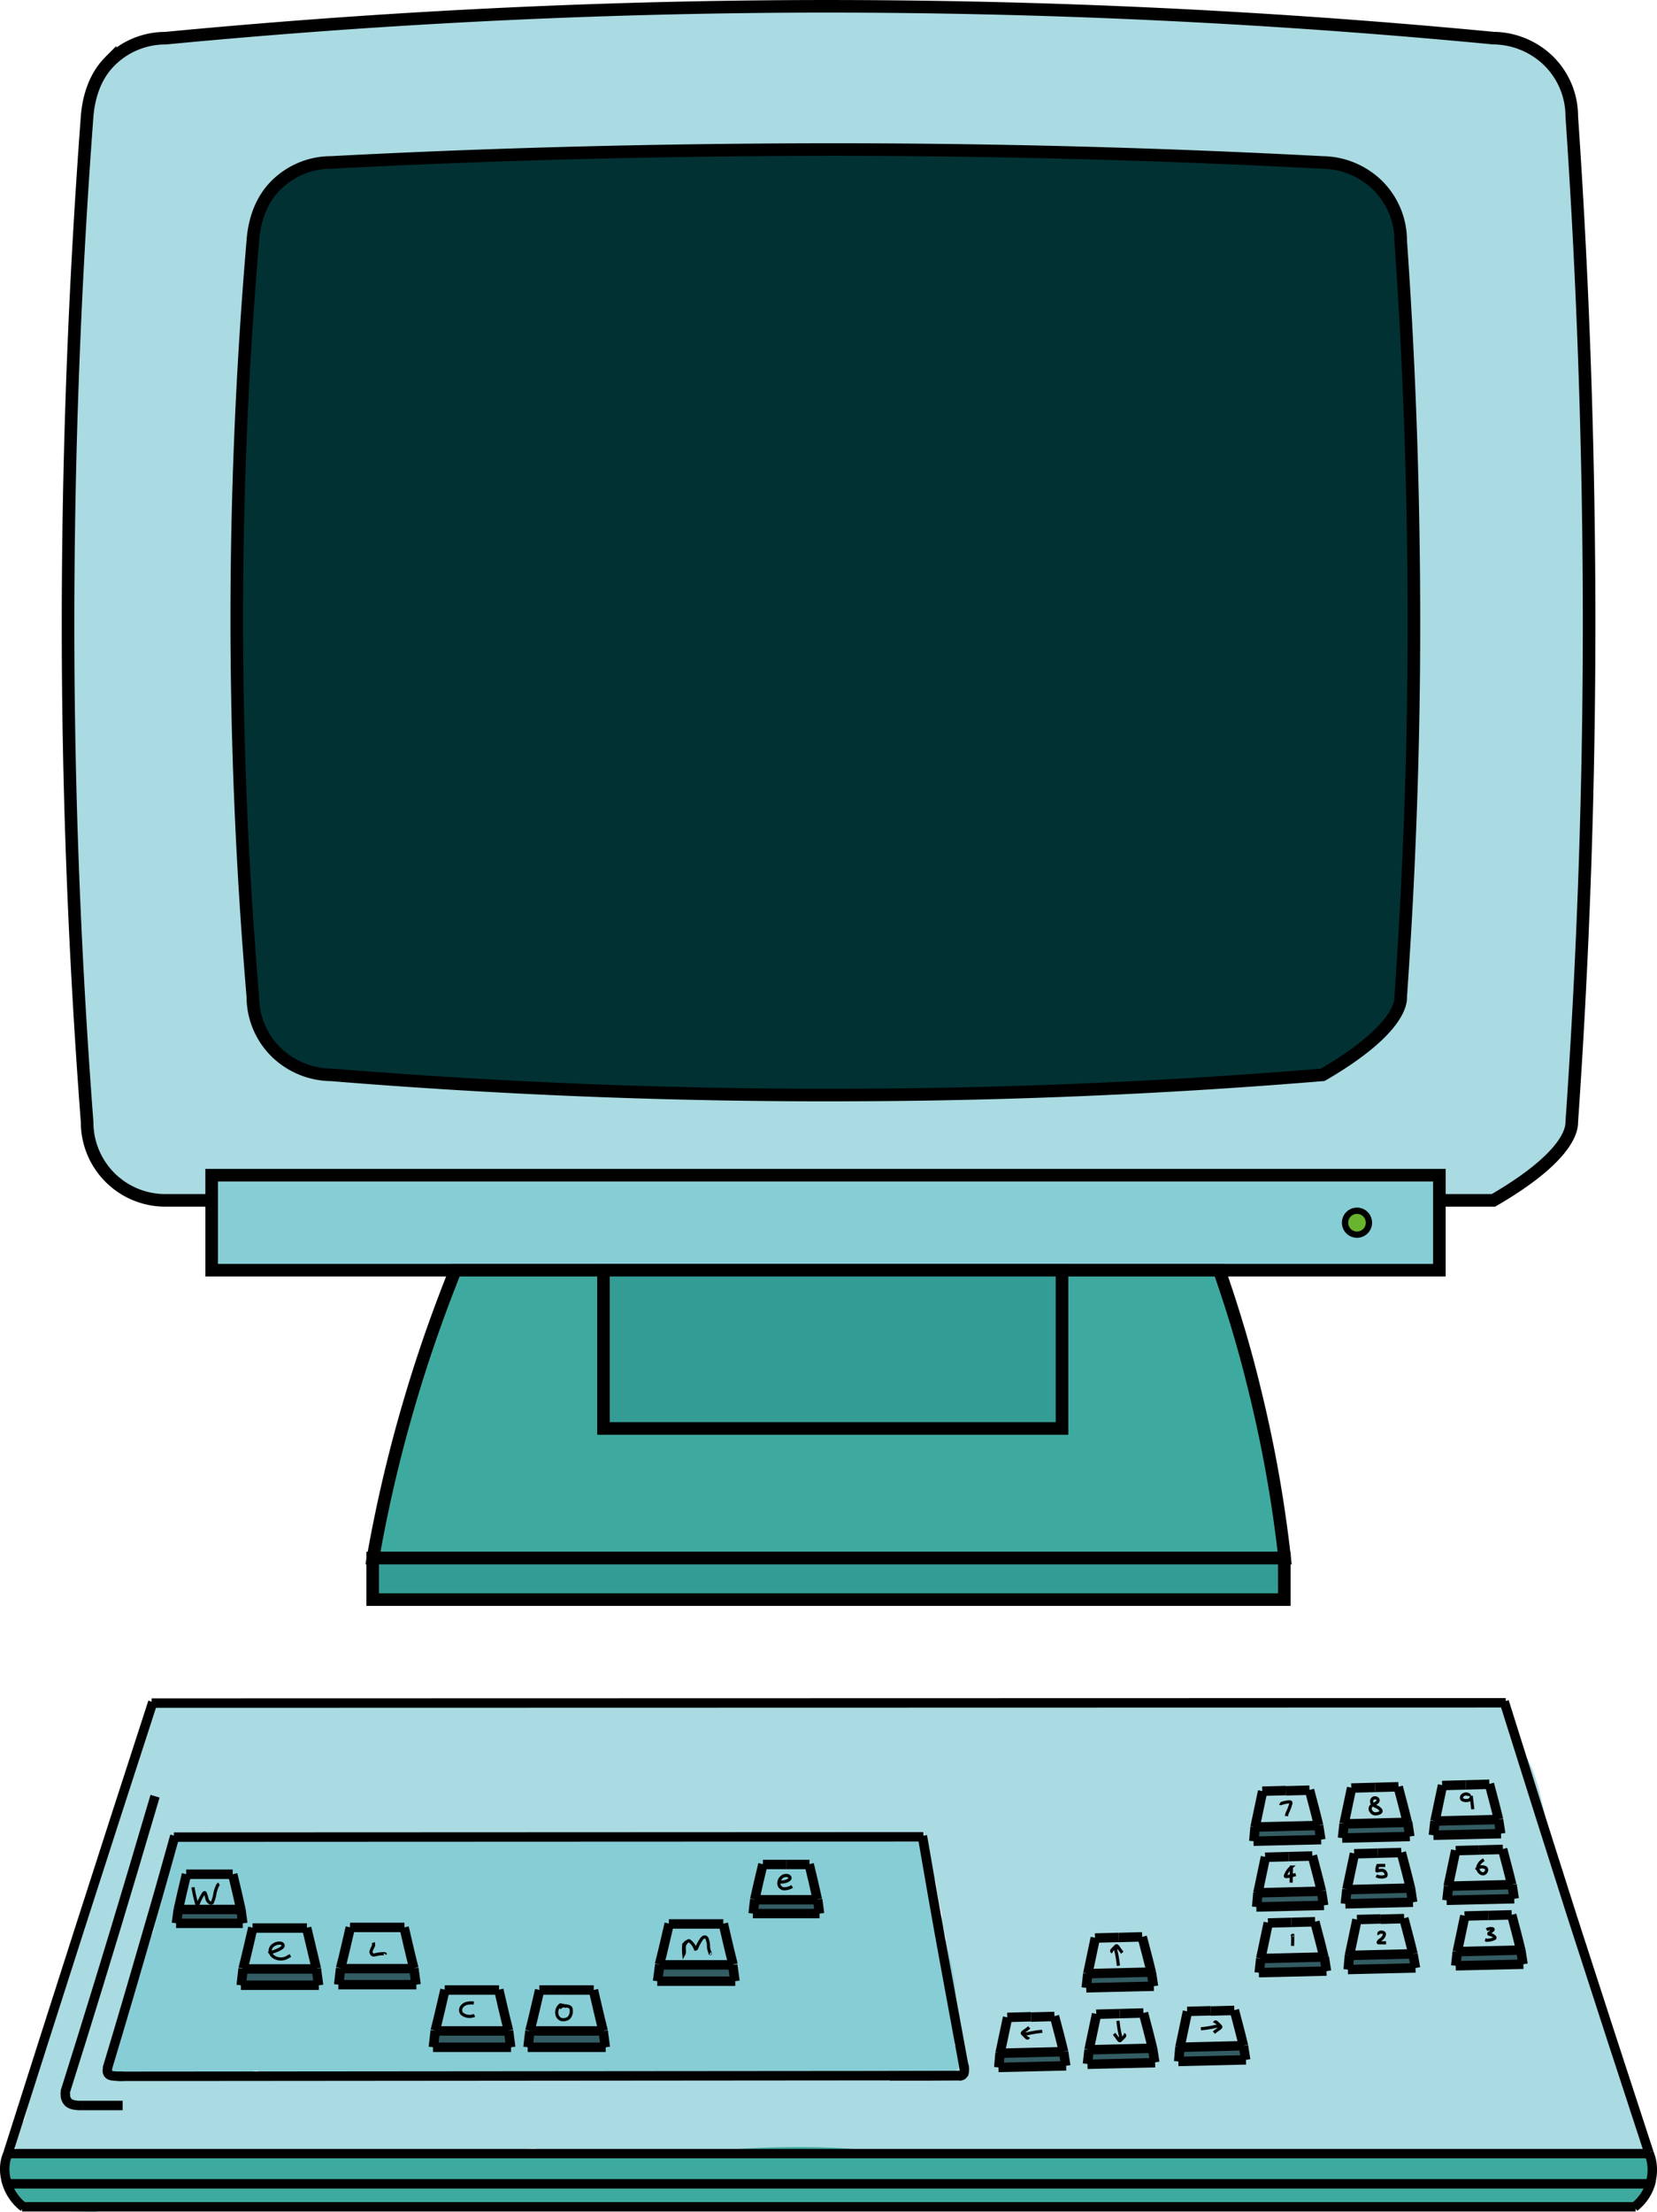 <svg id="Layer_1" data-name="Layer 1" xmlns="http://www.w3.org/2000/svg" viewBox="0 0 526.9 703.02"><defs><style>.cls-1,.cls-6{fill:#aadae2;}.cls-2,.cls-9{fill:#3eaa9f;}.cls-3,.cls-8{fill:#87cdd6;}.cls-4{fill:#335c63;}.cls-11,.cls-5{fill:none;}.cls-10,.cls-11,.cls-12,.cls-5,.cls-6,.cls-7,.cls-8,.cls-9{stroke:#000;stroke-miterlimit:10;}.cls-10,.cls-6,.cls-7,.cls-8,.cls-9{stroke-width:4px;}.cls-7{fill:#023133;}.cls-10{fill:#339c95;}.cls-11{stroke-width:3px;}.cls-12{fill:#68b42e;stroke-width:2px;}</style></defs><g id="Layer_2" data-name="Layer 2"><g id="Layer_1-2" data-name="Layer 1-2"><g id="Layer_2-2" data-name="Layer 2-2"><path class="cls-1" d="M523.13,678c-1.28-2.48-2.51-5-3.71-7.48a4.9,4.9,0,0,0-.16-2.52c-.2-.6-.39-1.2-.58-1.8a4.6,4.6,0,0,0-.49-4q-.88-1.5-1.74-3l-8.19-25.49a5,5,0,0,0-2-2.69q-1.54-5.06-3.58-9.95c-1.77-9.65-3.52-19.31-7.89-28.23-.43-2.61-.84-5.23-1.2-7.85-3.76-10.28-3.83-23.82-12.08-31.23a4.37,4.37,0,0,1-.61-6.14l.11-.12c-.4-.37-.8-.75-1.22-1.1a7.79,7.79,0,0,0-3.56-5.55,11.12,11.12,0,0,0-1.05-.62H265.26a5.05,5.05,0,0,1-1.8-.31,4.55,4.55,0,0,1-2.19.31c-10.72-.8-21.15,2.68-31.94,1.84-7.74-.6-15.48-1.2-23.23-1.55-4.2.34-8.53,0-12.68.22-7.55.45-15,.6-22.58.64s-15.34,1-23,.83-15.23-.83-22.86-.88a5,5,0,0,1-2.53-.67c-15.34,2.74-31.14.8-46.86-.56a5.41,5.41,0,0,1-2.14.67c-4,.39-8.08.32-12.14.32-3.11,0-6.87-.66-9.84.35a4.71,4.71,0,0,1-2.55.2l-.09.17c-.17.4-.32.81-.46,1.21h0l-.12.37a4.78,4.78,0,0,0-1.77,2.77c-.64,2.56-1.29,5.11-1.94,7.67a62,62,0,0,0-6.23,15.09,41.87,41.87,0,0,0-1.11,5.32,66.15,66.15,0,0,0-3.83,14.7c-.63,2.45-1.22,4.92-1.79,7.39a251.94,251.94,0,0,0-20,62.57A5.28,5.28,0,0,0,11.5,660c-.25.88-.49,1.75-.73,2.63-1.08,3.77-2.09,7.56-3.06,11.36a6.16,6.16,0,0,0-3.27,3.1,6,6,0,0,0,.66,6,1.29,1.29,0,0,1-.07.51c6.07,0,12.08-.1,17.91,1.38v-.12a5,5,0,0,0,2.73-.87q23.6.32,47.2.29c21.62,4.19,43.72,2.45,65.6.86l31.69-2.29a4,4,0,0,0,4.34,2.54c4.58-.6,9.16-1.08,13.75-1.47a4.43,4.43,0,0,0,4.22,2.22q70.16-1.27,140.34-1.56a5.33,5.33,0,0,0,3.21,0h8.6a5.18,5.18,0,0,0,7.28.83,4.66,4.66,0,0,0,.83-.83q47.26-.11,94.52.22,12.74.09,25.47.23a5.73,5.73,0,0,0,4.45,0q20.86.21,41.73.49C522.77,685.55,524.82,681.25,523.13,678ZM92.69,658.92l-46.5.79a4.76,4.76,0,0,0-4.81.08H40.6a33.31,33.31,0,0,0-4.13-1.26Q44,636.25,50.89,613.77a4.34,4.34,0,0,0-1.33-4.9q3.16-9,6.34-18c1-2.52,2.09-5.07,3.15-7.64,6.18,2.2,14.48.71,20.62.63q10.86-.15,21.73-.24c2.47.74,4.95,1.42,7.44,2a51.09,51.09,0,0,0,22.58.75c4.63-1,8.88-2.34,13.27-3.21q9.34-.12,18.69-.31c13.55.82,27.08,1.94,40.65,2.44q25.8,1,51.62.67,14.4-.15,28.78-.69l3.3-.12a6.29,6.29,0,0,0,5.71,4.13h.26c1.24,2.75,2.45,5.51,3.61,8.29.08.24.17.48.26.73q.75,5.31,2,10.52a5.44,5.44,0,0,0,0,2.66c.43,1.67.85,3.34,1.28,5a4.19,4.19,0,0,0-.57,2.57,278,278,0,0,0,5.61,36.28Z" transform="translate(0 0.02)"/><path class="cls-2" d="M511.3,702.28c3.15-.63,7.85-.41,10.5-2.44,2.09-1.59,5.59-8,3.89-10.44a4.37,4.37,0,0,1-.85-3.24h0a4.68,4.68,0,0,0-4-2.16l-213.9-.06H280.62c-19.47-2.36-39-1.62-58.54,0q-64.79,0-129.57.25-29.88.18-59.74.55c-4.41.06-15-.82-23.66.68-.07,0-.13-.11-.21-.16a8,8,0,0,0-6.38-1.09,4.26,4.26,0,0,1,.21,3.64c-2,5.82.4,11.4,4.75,14.85L30.1,703l1.27-.13c7.3-1,14.73-.64,22.09-.68,8.77,0,17.51.24,26.25.51,7.66-.22,15.33-.57,23-.76,2.57-.06,5.14-.11,7.71-.1,7.49-2.3,15.07.44,22.65.79,10,.46,20,.13,30-.17,19.46-.59,38.94-.64,58.41-.73a5.86,5.86,0,0,1,1.32-.14c1.8,0,3.6.14,5.4.29a48.56,48.56,0,0,1,12.1-.53,80.51,80.51,0,0,1,13.62.44,2.16,2.16,0,0,1,.71.08c8.12-1.15,16.22-.15,24.42,0,1.39-.08,2.79-.18,4.19-.32,9.54-.9,19.58-.49,29.16-.22,10.33.29,20.64-.29,30.93.26,9.11.49,18.22-.76,27.32-.2a4.56,4.56,0,0,1,3.3-1.18c9.94.14,19.71,2.11,29.66,2.17,1.83,0,3.66,0,5.5-.06l5.47-.2,3.42-.24c3.89-.32,7.84-1.22,11.71-.25h.17c6-.13,12-.23,18.06-.26a1.29,1.29,0,0,1-.06.47c11.36.3,22.84,2.17,34.08-.18a5.07,5.07,0,0,1,2.73.14q12.63.36,25.23,1A5.76,5.76,0,0,1,511.3,702.28Zm-410-8.11L97,694.1h4.3a.17.17,0,0,1,0,.07Z" transform="translate(0 0.02)"/><path class="cls-3" d="M303.56,650.11c.46-6.9.81-13.79-.09-20.67a46.51,46.51,0,0,0-2.24-9.81c-1.1-3-3.38-6.6-2.46-9.92a4.55,4.55,0,0,0-2-5.3,103.86,103.86,0,0,0-2.1-13.12,5.76,5.76,0,0,0-.26-3.36A6.31,6.31,0,0,0,292,584c-2.47-1.94-6.31-1.38-7.9.88l-73.41-1c-12.87-.17-25.75-.32-38.63-.37-13.48,0-27-.31-40.44,1.39a6.28,6.28,0,0,0-1.14.26q-22.32-.17-44.62-1.07-8-.33-15.94-.76c-4.08-.22-9.09-1.3-12.91.63-3.61,1.82-4.27,5.15-4.91,8.82q-1.38,7.88-2.75,15.75a5.72,5.72,0,0,0,.12,2.6,5.54,5.54,0,0,0-.23.89c-.1.61-.17,1.21-.26,1.82a92.54,92.54,0,0,0-8.62,21.75c0,.22-.07.43-.1.65-.13.4-.27.81-.38,1.21a18.53,18.53,0,0,0-.3,3.79,37.73,37.73,0,0,0-2.78,8c-.89,1.56-1.76,3.1-2.54,4.61a5.06,5.06,0,0,0,4.31,7.52c2.33.18,4.23-.43,6.45-.94s4.36.17,6.57-.49A8.54,8.54,0,0,0,54,658.87c9.26,1.11,18.43.43,27.7-.65a3,3,0,0,1,.52.15,97.69,97.69,0,0,0,31,.28q40.34.09,80.69-.12l12.63-.08,5.17.44a4.46,4.46,0,0,0,1.78-.19,4.58,4.58,0,0,0,3.6,1.39l54.06-1a4.87,4.87,0,0,0,2.78-.87h2.45c4.27.13,8.54.33,12.8.64s9,1.65,13.09.22a5.11,5.11,0,0,0,1.29-9Z" transform="translate(0 0.02)"/><path class="cls-4" d="M232.68,625.51a68.77,68.77,0,0,1-11.48-.29c-2-.27-3.89-.66-5.84-.92a16.61,16.61,0,0,0-5.87,1.14,18,18,0,0,1,.51,3.5,4.42,4.42,0,0,1-.32,1.8c7.53.52,15.06-.07,22.6-.22A5.34,5.34,0,0,0,232.68,625.51Z" transform="translate(0 0.02)"/><path class="cls-4" d="M260.92,604.78a79,79,0,0,1-14-.89,40.82,40.82,0,0,0-5.85-.32c0,1.11-.06,2.23-.08,3.38a4.67,4.67,0,0,1-.17,1.18c6.7.27,13.42-.21,20.13-.34a2,2,0,0,0,.17-.32A22,22,0,0,0,260.92,604.78Z" transform="translate(0 0.02)"/><path class="cls-4" d="M191.46,646a68.68,68.68,0,0,1-11.47-.29c-2-.27-3.89-.66-5.84-.92a16.61,16.61,0,0,0-5.87,1.14,18,18,0,0,1,.51,3.5,4.42,4.42,0,0,1-.32,1.8c7.53.52,15.06-.07,22.6-.22A5.31,5.31,0,0,0,191.46,646Z" transform="translate(0 0.02)"/><path class="cls-4" d="M161.46,646a68.68,68.68,0,0,1-11.47-.29c-2-.27-3.89-.66-5.84-.92a16.61,16.61,0,0,0-5.87,1.14,18,18,0,0,1,.51,3.5,4.42,4.42,0,0,1-.32,1.8c7.53.52,15.06-.07,22.6-.22A5.31,5.31,0,0,0,161.46,646Z" transform="translate(0 0.02)"/><path class="cls-4" d="M130.64,627.09a94.18,94.18,0,0,1-15.56-.93,47.17,47.17,0,0,0-6.51-.34c0,1.16-.06,2.34-.08,3.55a4.64,4.64,0,0,1-.19,1.23c7.46.28,14.92-.22,22.4-.36.07-.1.12-.22.19-.33A24.21,24.21,0,0,0,130.64,627.09Z" transform="translate(0 0.02)"/><path class="cls-4" d="M100,626.89A94.76,94.76,0,0,1,84.39,626a47.17,47.17,0,0,0-6.51-.34c0,1.16-.07,2.34-.08,3.55a5.09,5.09,0,0,1-.19,1.23c7.46.28,14.92-.22,22.39-.36.07-.11.13-.22.19-.33A21,21,0,0,0,100,626.89Z" transform="translate(0 0.02)"/><path class="cls-4" d="M76.53,608a81,81,0,0,1-14-.89,40.82,40.82,0,0,0-5.85-.32c0,1.11-.07,2.23-.08,3.38a4.67,4.67,0,0,1-.17,1.18c6.7.26,13.41-.22,20.13-.34l.17-.33A21.82,21.82,0,0,0,76.53,608Z" transform="translate(0 0.02)"/><path class="cls-4" d="M367.46,651.89a.21.21,0,0,0-.07-.19,60.78,60.78,0,0,1-9.63-.34c-2-.27-3.89-.66-5.85-.92a16.55,16.55,0,0,0-5.86,1.14,18,18,0,0,1,.51,3.5v.42a4.27,4.27,0,0,1,2.07,1.5c5.88.24,11.75-.09,17.63-.27a5.17,5.17,0,0,1,1.13-2.34A5.86,5.86,0,0,1,367.46,651.89Z" transform="translate(0 0.02)"/><path class="cls-4" d="M366.41,627.69c0-.07-.06-.13-.08-.19a60.61,60.61,0,0,1-9.62-.34c-2-.27-3.9-.66-5.85-.92a16.83,16.83,0,0,0-5.87,1.14,18,18,0,0,1,.51,3.5,2.94,2.94,0,0,1,0,.42,4.34,4.34,0,0,1,2.08,1.5c5.87.24,11.75-.09,17.63-.27a4.93,4.93,0,0,1,1.13-2.34A5.7,5.7,0,0,1,366.41,627.69Z" transform="translate(0 0.02)"/><path class="cls-4" d="M396,650.74c0-.07-.06-.13-.08-.19a60.61,60.61,0,0,1-9.62-.34c-2-.27-3.9-.66-5.85-.92a16.83,16.83,0,0,0-5.87,1.14,18,18,0,0,1,.51,3.5,2.94,2.94,0,0,1,0,.42,4.34,4.34,0,0,1,2.08,1.5c5.87.24,11.75-.09,17.63-.27a4.93,4.93,0,0,1,1.13-2.34A5.7,5.7,0,0,1,396,650.74Z" transform="translate(0 0.02)"/><path class="cls-4" d="M339.41,652.94a.62.62,0,0,0-.07-.19,60.78,60.78,0,0,1-9.63-.34c-2-.27-3.89-.66-5.85-.92a16.55,16.55,0,0,0-5.86,1.14,18,18,0,0,1,.51,3.5v.42a4.27,4.27,0,0,1,2.07,1.5c5.88.24,11.75-.09,17.63-.27a5.17,5.17,0,0,1,1.13-2.34A5.86,5.86,0,0,1,339.41,652.94Z" transform="translate(0 0.02)"/><path class="cls-4" d="M405.18,626.35h15.05a5,5,0,0,1,.63-1,5.71,5.71,0,0,1,.1-2.5c0-.07-.06-.13-.08-.19a60.61,60.61,0,0,1-9.62-.34c-2-.27-3.9-.66-5.85-.92a20.7,20.7,0,0,0-4,.54h0a13.79,13.79,0,0,1-.28,3.57v.12a25,25,0,0,1,3.85.66Z" transform="translate(0 0.02)"/><path class="cls-4" d="M404,605.82h15a4.29,4.29,0,0,1,.62-1,5.71,5.71,0,0,1,.1-2.5c0-.07-.05-.12-.07-.19a59.61,59.61,0,0,1-9.63-.34c-2-.26-3.89-.66-5.85-.92a20,20,0,0,0-4,.55h0a14.24,14.24,0,0,1-.29,3.57v.12a25,25,0,0,1,3.85.66Z" transform="translate(0 0.02)"/><path class="cls-4" d="M432.7,604.77h15.06a4.29,4.29,0,0,1,.62-1,5.71,5.71,0,0,1,.1-2.5c0-.07-.05-.12-.07-.19a59.61,59.61,0,0,1-9.63-.34c-2-.26-3.89-.66-5.85-.92a20,20,0,0,0-4,.55h0a14.24,14.24,0,0,1-.29,3.57v.12a25,25,0,0,1,3.85.66Z" transform="translate(0 0.02)"/><path class="cls-4" d="M403.5,584.92h15.06a4.29,4.29,0,0,1,.62-1,5.71,5.71,0,0,1,.1-2.5.22.22,0,0,0-.07-.19,59.61,59.61,0,0,1-9.63-.34c-2-.26-3.89-.66-5.85-.92a20,20,0,0,0-4,.55h0a14.24,14.24,0,0,1-.29,3.57v.12a25,25,0,0,1,3.85.66Z" transform="translate(0 0.02)"/><path class="cls-4" d="M431.7,583.87h15.06a4.29,4.29,0,0,1,.62-1,5.71,5.71,0,0,1,.1-2.5c0-.07-.05-.12-.07-.19a59.61,59.61,0,0,1-9.63-.34c-2-.26-3.89-.66-5.85-.92a20,20,0,0,0-4,.55h0a14.24,14.24,0,0,1-.29,3.57v.12a25,25,0,0,1,3.85.66Z" transform="translate(0 0.02)"/><path class="cls-4" d="M460.8,582.92h15.06a4.29,4.29,0,0,1,.62-1,5.71,5.71,0,0,1,.1-2.5c0-.07-.05-.12-.07-.19a59.61,59.61,0,0,1-9.63-.34c-2-.26-3.89-.66-5.85-.92a20,20,0,0,0-4,.55h0a14.24,14.24,0,0,1-.29,3.57v.12a25,25,0,0,1,3.85.66Z" transform="translate(0 0.02)"/><path class="cls-4" d="M464.8,603.72h15.06a4.29,4.29,0,0,1,.62-1,5.71,5.71,0,0,1,.1-2.5c0-.07-.05-.12-.07-.19a59.61,59.61,0,0,1-9.63-.34c-2-.26-3.89-.66-5.85-.92a20,20,0,0,0-4,.55h0a14.24,14.24,0,0,1-.29,3.57V603a25,25,0,0,1,3.85.66Z" transform="translate(0 0.02)"/><path class="cls-4" d="M467.6,624.07h15.06a4.29,4.29,0,0,1,.62-1,5.71,5.71,0,0,1,.1-2.5c0-.07-.05-.12-.07-.19a59.61,59.61,0,0,1-9.63-.34c-2-.26-3.89-.66-5.85-.92a20,20,0,0,0-4,.55h0a14.24,14.24,0,0,1-.29,3.57v.12a25,25,0,0,1,3.85.66Z" transform="translate(0 0.02)"/><path class="cls-4" d="M433.5,625.67h15.06a4.29,4.29,0,0,1,.62-1,5.71,5.71,0,0,1,.1-2.5.22.22,0,0,0-.07-.19,59.61,59.61,0,0,1-9.63-.34c-2-.26-3.89-.66-5.85-.92a20,20,0,0,0-4,.55h0a14.24,14.24,0,0,1-.29,3.57V625a25,25,0,0,1,3.85.66Z" transform="translate(0 0.02)"/></g><g id="Layer_3" data-name="Layer 3"><path class="cls-5" d="M61.37,599.87A40.88,40.88,0,0,0,62.52,605c0,.18.21.41.37.31a.23.23,0,0,0,.11-.16,21.38,21.38,0,0,1,1.69-3.3c.09-.15.25-.32.41-.26a.35.35,0,0,1,.17.19,9.17,9.17,0,0,1,.55,1.78A1.93,1.93,0,0,0,67,604.91a.45.45,0,0,0,.28,0,.59.59,0,0,0,.27-.29,11.42,11.42,0,0,0,.81-2.92,11.79,11.79,0,0,1,.75-2.24,1.19,1.19,0,0,1,.56-.65" transform="translate(0 0.02)"/><path class="cls-5" d="M85.7,620.34c0,.23.34.26.56.2a12.47,12.47,0,0,0,2.94-1.18c.44-.24.92-.65.81-1.14s-.78-.65-1.3-.61a3.55,3.55,0,0,0-2.06.83,2.19,2.19,0,0,0-.71,2A2.54,2.54,0,0,0,87.08,622a4.14,4.14,0,0,0,4.15.18,12.5,12.5,0,0,1,1.13-.63" transform="translate(0 0.02)"/><path class="cls-5" d="M118.7,617.46a1.63,1.63,0,0,1-.12,1.38,4.89,4.89,0,0,0-.56,1.31,1,1,0,0,0,.56,1.19,1.34,1.34,0,0,0,.63,0,11,11,0,0,1,3.12-.36c.08,0,.18.07.14.14" transform="translate(0 0.02)"/><path class="cls-5" d="M150.65,636.66a6.92,6.92,0,0,0-2.13.09,2.87,2.87,0,0,0-1.75,1.15,1.82,1.82,0,0,0,0,2,2.26,2.26,0,0,0,.59.48,3.81,3.81,0,0,0,3.52.18" transform="translate(0 0.02)"/><path class="cls-5" d="M180.13,637.8a6.47,6.47,0,0,0-1.93-.55,3,3,0,0,0-1.12,2.94,2.22,2.22,0,0,0,1.31,1.67,2.85,2.85,0,0,0,2.43-.44,3.09,3.09,0,0,0,.81-2.64,1.25,1.25,0,0,0-.13-.57,1.3,1.3,0,0,0-.78-.49,3.77,3.77,0,0,0-1.53-.17,1.69,1.69,0,0,0-1.26.8" transform="translate(0 0.02)"/><path class="cls-5" d="M217.5,618v-.07s-.06.06-.06.11a16,16,0,0,0,0,3.09c.38-.69.07-1.53.14-2.31a2.42,2.42,0,0,1,1.17-1.87.55.55,0,0,1,.35-.1.62.62,0,0,1,.25.14,5.67,5.67,0,0,1,1.8,2.52c.24,0,.37-.25.46-.47a12.39,12.39,0,0,1,1.36-2.57,2.19,2.19,0,0,1,.6-.65.86.86,0,0,1,.86-.09,1.16,1.16,0,0,1,.5.74,7.3,7.3,0,0,1,.36,1.73,4.89,4.89,0,0,0,.52,2.49c.05.08.11.19.05.25s-.13-.13-.05-.08" transform="translate(0 0.02)"/><path class="cls-5" d="M247.34,598a4.24,4.24,0,0,0,3.27-.34c.3-.17.61-.43.61-.77s-.39-.64-.75-.73a2.17,2.17,0,0,0-1.84.42,2.62,2.62,0,0,0-.94,1.66,1.75,1.75,0,0,0,2,2.09,5.48,5.48,0,0,0,2.22-.72" transform="translate(0 0.02)"/><path class="cls-5" d="M353.81,620.47c-.15-.09-.32-.21-.33-.38a.48.48,0,0,1,.18-.33c.37-.41.75-.8,1.15-1.18a.28.28,0,0,1,.47,0,3.35,3.35,0,0,1,.53.65,10.53,10.53,0,0,0,1.08,1.41" transform="translate(0 0.02)"/><path class="cls-5" d="M355,619a1.83,1.83,0,0,0-.06,1.45,35.63,35.63,0,0,1,.69,4.36" transform="translate(0 0.02)"/><path class="cls-5" d="M357.32,646.62c.16.08.33.2.33.37a.51.51,0,0,1-.17.34c-.37.4-.76.8-1.15,1.17a.5.5,0,0,1-.19.13.35.35,0,0,1-.29-.12,3.3,3.3,0,0,1-.52-.65,10.53,10.53,0,0,0-1.08-1.41" transform="translate(0 0.02)"/><path class="cls-5" d="M356.12,648.11a1.83,1.83,0,0,0,.06-1.45,33.78,33.78,0,0,1-.68-4.36" transform="translate(0 0.02)"/><path class="cls-5" d="M386.18,643c.08-.16.2-.33.37-.33a.51.51,0,0,1,.34.17c.4.37.8.76,1.18,1.15a.62.62,0,0,1,.12.19.39.39,0,0,1-.11.29,3.69,3.69,0,0,1-.66.52,10.53,10.53,0,0,0-1.41,1.08" transform="translate(0 0.02)"/><path class="cls-5" d="M387.67,644.22a1.83,1.83,0,0,0-1.45-.06,33.78,33.78,0,0,1-4.36.68" transform="translate(0 0.02)"/><path class="cls-5" d="M327.1,647.47c-.09.15-.2.32-.38.33a.54.54,0,0,1-.33-.18c-.41-.37-.8-.75-1.18-1.15a.29.29,0,0,1-.07-.4l.07-.07a2.61,2.61,0,0,1,.66-.53,10.53,10.53,0,0,0,1.41-1.08" transform="translate(0 0.02)"/><path class="cls-5" d="M325.6,646.27a1.92,1.92,0,0,0,1.45.06,35.63,35.63,0,0,1,4.36-.69" transform="translate(0 0.02)"/><path class="cls-5" d="M438.52,614.88a.43.43,0,0,1,.08-.56.93.93,0,0,1,.58-.2c.39,0,.87.07,1,.44a.88.88,0,0,1-.05.62,2.66,2.66,0,0,1-.76,1.06c-.4.34-.92.59-1.11,1.07a.17.17,0,0,0,0,.14.17.17,0,0,0,.16.06h2.33" transform="translate(0 0.02)"/><path class="cls-5" d="M411,618.49c.06-1.11.07-2.23.05-3.35a.14.14,0,0,0-.15.13h0" transform="translate(0 0.02)"/><path class="cls-5" d="M472.71,613.35a2.85,2.85,0,0,1,1.79-.33.3.3,0,0,1,.29.22c0,.12-.09.26-.21.35l-1,.8c-.09.07-.18.17-.14.28a.23.23,0,0,0,.16.11c.32.13.66.22,1,.36a1.6,1.6,0,0,1,.77.66.2.2,0,0,1,0,.15.31.31,0,0,1-.13.17,4.73,4.73,0,0,1-3,.5" transform="translate(0 0.02)"/><path class="cls-5" d="M410.56,598.39l.08-4.95a6.14,6.14,0,0,0-1.89,2.73c0,.07-.06.16,0,.22a.2.2,0,0,0,.14.06,4.14,4.14,0,0,0,1.44-.19l1.7-.44" transform="translate(0 0.02)"/><path class="cls-5" d="M440.48,592.94a22.83,22.83,0,0,0-2.34,0,4.1,4.1,0,0,0-.29,1.51.31.31,0,0,0,0,.19.31.31,0,0,0,.23,0,4.38,4.38,0,0,1,1.57-.16,1.43,1.43,0,0,1,1.1,1.49.48.48,0,0,1-.11.3.5.5,0,0,1-.27.16,3.51,3.51,0,0,1-2.73-.23" transform="translate(0 0.02)"/><path class="cls-5" d="M471.85,591.13a3.69,3.69,0,0,0-2,2.56,1.83,1.83,0,0,0,.43,1.09,1.62,1.62,0,0,0,1.4.81,1.3,1.3,0,0,0,.85-.63,1,1,0,0,0,.07-1.1,1.07,1.07,0,0,0-.53-.36,2.34,2.34,0,0,0-1.95.17,2.52,2.52,0,0,0-.72.66" transform="translate(0 0.02)"/><path class="cls-5" d="M407,573.17a.56.56,0,0,0,.61,0,10.48,10.48,0,0,1,2.28-.46.63.63,0,0,1,.53.13.62.62,0,0,1,0,.59,20.42,20.42,0,0,1-.78,2.15,5.77,5.77,0,0,0-.59,1.66" transform="translate(0 0.02)"/><path class="cls-5" d="M436.71,571.54a1.13,1.13,0,0,1,1.23.14.71.71,0,0,1,.28.5.91.91,0,0,1-.38.71c-.41.34-.92.53-1.36.83a1.27,1.27,0,0,0-.71,1.65,1.13,1.13,0,0,0,.21.35,1.92,1.92,0,0,0,.54.56,1.76,1.76,0,0,0,1.21.22c.6-.09,1.71-.39,1.35-1.14a3,3,0,0,0-1.35-1.09,3.08,3.08,0,0,1-1.36-1,1.21,1.21,0,0,1,.26-1.68Z" transform="translate(0 0.02)"/><path class="cls-5" d="M467.26,570.86c0-.4-.52-.61-.92-.63a1.84,1.84,0,0,0-1.12.28,1.1,1.1,0,0,0-.49,1,.75.75,0,0,0,.2.42,1.18,1.18,0,0,0,.62.28,2.51,2.51,0,0,0,1.58-.08,1.17,1.17,0,0,0,.69-1.31l.51,4.24" transform="translate(0 0.02)"/></g><g id="Final_layout" data-name="Final layout"><path class="cls-6" d="M474.9,381.52H52.6a24.84,24.84,0,0,1-24.9-24.78v-.12c-4.1-54-6.5-112.3-6-174.5.4-51.1,2.6-99.6,6-145.1.4-5,1.9-12.2,7.3-17.6a24.78,24.78,0,0,1,17.6-7.3C114.4,6.22,181.9,2.32,254.4,2c79.7-.3,153.5,3.7,220.5,10.1a25.49,25.49,0,0,1,17.6,7.3A24.78,24.78,0,0,1,499.8,37c3.3,48.1,5.3,99.3,5.5,153.2.2,58.8-1.9,114.4-5.5,166.4C499.8,358.32,499.7,367.12,474.9,381.52Z" transform="translate(0 0.02)"/><path class="cls-7" d="M420.6,341.62c-46,3.8-95.5,6.2-148,6.4-59.8.3-115.7-2.2-167.3-6.4a25.49,25.49,0,0,1-17.6-7.3,24.78,24.78,0,0,1-7.3-17.6c-3.3-38.8-5.3-81.1-5.1-126.5.2-40.5,2.1-78.5,5.1-113.7.3-4.3,1.6-11.9,7.3-17.6a24.78,24.78,0,0,1,17.6-7.3q73.65-3.9,154.1-4.1c56.2-.1,109.9,1.4,161.1,4.1a25.49,25.49,0,0,1,17.6,7.3,24.78,24.78,0,0,1,7.3,17.6c2.6,36.9,4.1,76.2,4.2,117.7.1,43.3-1.5,84.2-4.2,122.5C445.5,318.42,445.3,327.22,420.6,341.62Z" transform="translate(0 0.02)"/><rect class="cls-8" x="67.3" y="373.54" width="390.4" height="30.2"/><path class="cls-9" d="M144.8,403.72c-4.8,12-9.6,25.3-13.9,39.7a453.34,453.34,0,0,0-12.3,51.8H408.5a414.27,414.27,0,0,0-9.6-53.7c-3.3-13.7-7.2-26.3-11.2-37.8Z" transform="translate(0 0.02)"/><rect class="cls-10" x="191.9" y="403.74" width="145.8" height="50.3"/><rect class="cls-10" x="118.5" y="495.24" width="289.9" height="13.2"/><line class="cls-11" x1="478.8" y1="541.24" x2="48.2" y2="541.34"/><path class="cls-11" d="M48.6,541c-7.7,23.7-15.4,47.5-23,71.2q-11.55,36-23,72" transform="translate(0 0.02)"/><path class="cls-11" d="M478.3,540.82q10.65,34,21.7,68.6,12.15,37.65,24.3,74.7" transform="translate(0 0.02)"/><line class="cls-11" x1="524.8" y1="684.54" x2="2.2" y2="684.54"/><path class="cls-11" d="M524.3,684.22a13.47,13.47,0,0,1,1.1,5.2,13.94,13.94,0,0,1-.8,5" transform="translate(0 0.02)"/><line class="cls-11" x1="525.2" y1="694.14" x2="2.3" y2="694.14"/><path class="cls-11" d="M2.7,684.12a11.73,11.73,0,0,0-1.2,5.2,13.57,13.57,0,0,0,.9,5" transform="translate(0 0.02)"/><line class="cls-11" x1="520.1" y1="701.44" x2="7" y2="701.44"/><path class="cls-11" d="M525.1,692.92a14.57,14.57,0,0,1-2,4.9,15.55,15.55,0,0,1-3.4,3.7" transform="translate(0 0.02)"/><path class="cls-11" d="M1.9,692.62a13.76,13.76,0,0,0,2.1,5.1,14.73,14.73,0,0,0,3.5,3.8" transform="translate(0 0.02)"/><line class="cls-11" x1="293.6" y1="583.84" x2="55.3" y2="583.94"/><line class="cls-11" x1="305.4" y1="659.74" x2="37.6" y2="659.97"/><path class="cls-11" d="M34.3,657.22c-.4,1.2,0,1.8.1,1.9.5.7,1.4.7,3,.8h1.8" transform="translate(0 0.02)"/><path class="cls-11" d="M37.6,659.92Z" transform="translate(0 0.02)"/><path class="cls-11" d="M55.6,583.52c-2.3,8.2-4.6,16.5-7,24.7-4.8,16.6-9.6,33.1-14.5,49.3" transform="translate(0 0.02)"/><path class="cls-11" d="M306.4,656.22a4.94,4.94,0,0,1,.1,2.8c-.1.1-.2.3-.4.5a1.56,1.56,0,0,1-1,.3" transform="translate(0 0.02)"/><path class="cls-11" d="M305.2,659.72c-3.4,0-6.7,0-10.1.1H282.9C290.3,659.82,297.7,659.82,305.2,659.72Z" transform="translate(0 0.02)"/><path class="cls-11" d="M293.3,583.52c2.3,13.3,4.6,26.7,7.1,40.2q3.15,17.25,6.3,34.2" transform="translate(0 0.02)"/><path class="cls-11" d="M20.9,664.72a1.88,1.88,0,0,0-.1,1.1v.5a3.57,3.57,0,0,0,.6,1.5c.8,1.2,2.5,1.3,3.6,1.4h1.3" transform="translate(0 0.02)"/><path class="cls-11" d="M49.3,570.92l-7.2,24.3Q31.6,630.47,20.7,665" transform="translate(0 0.02)"/><line class="cls-11" x1="26.2" y1="669.24" x2="39" y2="669.24"/><circle class="cls-12" cx="431.5" cy="388.64" r="3.8"/><path class="cls-11" d="M59.2,595.72h7.4" transform="translate(0 0.02)"/><path class="cls-11" d="M59.3,595.72c-.9,3.7-1.8,7.5-2.6,11.2" transform="translate(0 0.02)"/><path class="cls-11" d="M74,595.72H66.6" transform="translate(0 0.02)"/><path class="cls-11" d="M74,595.72c.9,3.7,1.8,7.5,2.6,11.2" transform="translate(0 0.02)"/><path class="cls-11" d="M56.6,606.92H76.7" transform="translate(0 0.02)"/><line class="cls-11" x1="76.6" y1="606.84" x2="77.2" y2="611.34"/><line class="cls-11" x1="56.7" y1="606.84" x2="56.1" y2="611.34"/><path class="cls-11" d="M56,611.32H77.2" transform="translate(0 0.02)"/><path class="cls-11" d="M141.4,632.52h8.7" transform="translate(0 0.02)"/><path class="cls-11" d="M141.5,632.42c-1,4.3-2,8.7-3.1,13" transform="translate(0 0.02)"/><path class="cls-11" d="M158.7,632.52H150" transform="translate(0 0.02)"/><path class="cls-11" d="M158.6,632.42c1,4.3,2,8.7,3.1,13" transform="translate(0 0.02)"/><path class="cls-11" d="M138.3,645.52h23.5" transform="translate(0 0.02)"/><line class="cls-11" x1="161.7" y1="645.44" x2="162.4" y2="650.74"/><line class="cls-11" x1="138.4" y1="645.44" x2="137.8" y2="650.74"/><path class="cls-11" d="M137.7,650.72h24.8" transform="translate(0 0.02)"/><path class="cls-11" d="M80.3,612.82H89" transform="translate(0 0.02)"/><path class="cls-11" d="M80.4,612.72c-1,4.3-2,8.7-3.1,13" transform="translate(0 0.02)"/><path class="cls-11" d="M97.6,612.82H88.9" transform="translate(0 0.02)"/><path class="cls-11" d="M97.5,612.72c1,4.3,2.1,8.7,3.1,13" transform="translate(0 0.02)"/><path class="cls-11" d="M77.3,625.82h23.5" transform="translate(0 0.02)"/><line class="cls-11" x1="100.6" y1="625.74" x2="101.3" y2="631.04"/><line class="cls-11" x1="77.3" y1="625.74" x2="76.7" y2="631.04"/><path class="cls-11" d="M76.6,631h24.8" transform="translate(0 0.02)"/><path class="cls-11" d="M111.3,612.62H120" transform="translate(0 0.02)"/><path class="cls-11" d="M111.4,612.62c-1,4.3-2,8.7-3.1,13" transform="translate(0 0.02)"/><path class="cls-11" d="M128.6,612.62h-8.7" transform="translate(0 0.02)"/><path class="cls-11" d="M128.5,612.62c1,4.3,2,8.7,3.1,13" transform="translate(0 0.02)"/><path class="cls-11" d="M108.3,625.72h23.5" transform="translate(0 0.02)"/><line class="cls-11" x1="131.6" y1="625.64" x2="132.3" y2="630.84"/><line class="cls-11" x1="108.3" y1="625.64" x2="107.7" y2="630.84"/><path class="cls-11" d="M107.6,630.82h24.8" transform="translate(0 0.02)"/><path class="cls-11" d="M212.7,611.52h8.7" transform="translate(0 0.02)"/><path class="cls-11" d="M212.8,611.42c-1,4.3-2,8.7-3.1,13" transform="translate(0 0.02)"/><path class="cls-11" d="M230,611.52h-8.7" transform="translate(0 0.02)"/><path class="cls-11" d="M230,611.42c1,4.3,2,8.7,3.1,13" transform="translate(0 0.02)"/><path class="cls-11" d="M209.7,624.52h23.5" transform="translate(0 0.02)"/><line class="cls-11" x1="233" y1="624.54" x2="233.7" y2="629.74"/><line class="cls-11" x1="209.8" y1="624.44" x2="209.1" y2="629.74"/><path class="cls-11" d="M209,629.72h24.8" transform="translate(0 0.02)"/><path class="cls-11" d="M242.6,592.62H250" transform="translate(0 0.02)"/><path class="cls-11" d="M242.6,592.52c-.9,3.7-1.8,7.5-2.6,11.2" transform="translate(0 0.02)"/><path class="cls-11" d="M257.4,592.62H250" transform="translate(0 0.02)"/><path class="cls-11" d="M257.3,592.52c.9,3.7,1.8,7.5,2.6,11.2" transform="translate(0 0.02)"/><path class="cls-11" d="M239.9,603.82H260" transform="translate(0 0.02)"/><line class="cls-11" x1="260" y1="603.74" x2="260.6" y2="608.24"/><line class="cls-11" x1="240" y1="603.74" x2="239.5" y2="608.24"/><path class="cls-11" d="M239.4,608.22h21.2" transform="translate(0 0.02)"/><path class="cls-11" d="M171.5,632.52h8.7" transform="translate(0 0.02)"/><path class="cls-11" d="M171.6,632.52c-1,4.3-2,8.7-3.1,13" transform="translate(0 0.02)"/><path class="cls-11" d="M188.8,632.52h-8.7" transform="translate(0 0.02)"/><path class="cls-11" d="M188.7,632.52c1,4.3,2,8.7,3.1,13" transform="translate(0 0.02)"/><path class="cls-11" d="M168.4,645.52h23.5" transform="translate(0 0.02)"/><line class="cls-11" x1="191.8" y1="645.54" x2="192.5" y2="650.74"/><line class="cls-11" x1="168.5" y1="645.54" x2="167.9" y2="650.74"/><path class="cls-11" d="M167.8,650.72h24.8" transform="translate(0 0.02)"/><path class="cls-11" d="M403.2,611.22c2.5-.1,5-.1,7.5-.2" transform="translate(0 0.02)"/><path class="cls-11" d="M403.3,611.12l-2.4,11.4" transform="translate(0 0.02)"/><path class="cls-11" d="M418.2,610.82c-2.5.1-5,.1-7.5.2" transform="translate(0 0.02)"/><path class="cls-11" d="M418.1,610.82c1,3.8,2,7.5,2.9,11.3" transform="translate(0 0.02)"/><path class="cls-11" d="M400.8,622.52c6.8-.2,13.6-.3,20.3-.5" transform="translate(0 0.02)"/><line class="cls-11" x1="421.1" y1="622.04" x2="421.8" y2="626.54"/><line class="cls-11" x1="400.9" y1="622.54" x2="400.4" y2="627.04"/><path class="cls-11" d="M400.3,627c7.2-.2,14.3-.3,21.5-.5" transform="translate(0 0.02)"/><path class="cls-11" d="M431.5,610.12c2.5-.1,5-.1,7.5-.2" transform="translate(0 0.02)"/><path class="cls-11" d="M431.5,610.12l-2.4,11.4" transform="translate(0 0.02)"/><path class="cls-11" d="M446.5,609.82c-2.5.1-5,.1-7.5.2" transform="translate(0 0.02)"/><path class="cls-11" d="M446.4,609.72c1,3.8,2,7.5,2.9,11.3" transform="translate(0 0.02)"/><path class="cls-11" d="M429.1,621.52c6.8-.2,13.6-.3,20.3-.5" transform="translate(0 0.02)"/><line class="cls-11" x1="449.3" y1="621.04" x2="450.1" y2="625.54"/><line class="cls-11" x1="429.1" y1="621.44" x2="428.7" y2="626.04"/><path class="cls-11" d="M428.6,626c7.2-.2,14.3-.3,21.5-.5" transform="translate(0 0.02)"/><path class="cls-11" d="M465.7,609c2.5-.1,5-.1,7.5-.2" transform="translate(0 0.02)"/><path class="cls-11" d="M465.8,608.92l-2.4,11.4" transform="translate(0 0.02)"/><path class="cls-11" d="M480.7,608.62c-2.5.1-5,.1-7.5.2" transform="translate(0 0.02)"/><path class="cls-11" d="M480.7,608.62c1,3.8,2,7.5,2.9,11.3" transform="translate(0 0.02)"/><path class="cls-11" d="M463.3,620.32c6.8-.2,13.6-.3,20.3-.5" transform="translate(0 0.02)"/><line class="cls-11" x1="483.6" y1="619.84" x2="484.3" y2="624.34"/><line class="cls-11" x1="463.4" y1="620.34" x2="462.9" y2="624.84"/><path class="cls-11" d="M462.9,624.82c7.2-.2,14.3-.3,21.5-.5" transform="translate(0 0.02)"/><path class="cls-11" d="M402.3,590.32c2.5-.1,5-.1,7.5-.2" transform="translate(0 0.02)"/><path class="cls-11" d="M402.4,590.22l-2.4,11.4" transform="translate(0 0.02)"/><path class="cls-11" d="M417.3,589.92c-2.5.1-5,.1-7.5.2" transform="translate(0 0.02)"/><path class="cls-11" d="M417.3,589.82c1,3.8,2,7.5,2.9,11.3" transform="translate(0 0.02)"/><path class="cls-11" d="M399.9,601.62c6.8-.2,13.6-.3,20.3-.5" transform="translate(0 0.02)"/><line class="cls-11" x1="420.2" y1="601.14" x2="420.9" y2="605.64"/><line class="cls-11" x1="400" y1="601.54" x2="399.6" y2="606.14"/><path class="cls-11" d="M399.5,606.12c7.2-.2,14.3-.3,21.5-.5" transform="translate(0 0.02)"/><path class="cls-11" d="M430.6,589.22c2.5-.1,5-.1,7.5-.2" transform="translate(0 0.02)"/><path class="cls-11" d="M430.7,589.12l-2.4,11.4" transform="translate(0 0.02)"/><path class="cls-11" d="M445.6,588.82c-2.5.1-5,.1-7.5.2" transform="translate(0 0.02)"/><path class="cls-11" d="M445.6,588.82c1,3.8,2,7.5,2.9,11.3" transform="translate(0 0.02)"/><path class="cls-11" d="M428.2,600.62c6.8-.2,13.6-.3,20.3-.5" transform="translate(0 0.02)"/><line class="cls-11" x1="448.5" y1="600.04" x2="449.2" y2="604.64"/><line class="cls-11" x1="428.3" y1="600.54" x2="427.8" y2="605.14"/><path class="cls-11" d="M427.8,605.12c7.2-.2,14.3-.3,21.5-.5" transform="translate(0 0.02)"/><path class="cls-11" d="M462.9,588.22c2.5-.1,5-.1,7.5-.2" transform="translate(0 0.02)"/><path class="cls-11" d="M462.9,588.12l-2.4,11.4" transform="translate(0 0.02)"/><path class="cls-11" d="M477.9,587.82c-2.5.1-5,.1-7.5.2" transform="translate(0 0.02)"/><path class="cls-11" d="M477.8,587.72c1,3.8,2,7.5,2.9,11.3" transform="translate(0 0.02)"/><path class="cls-11" d="M460.5,599.52c6.8-.2,13.6-.3,20.3-.5" transform="translate(0 0.02)"/><line class="cls-11" x1="480.8" y1="599.04" x2="481.5" y2="603.54"/><line class="cls-11" x1="460.6" y1="599.54" x2="460.1" y2="604.04"/><path class="cls-11" d="M460,604c7.2-.2,14.3-.3,21.5-.5" transform="translate(0 0.02)"/><path class="cls-11" d="M401.4,569.32c2.5-.1,5-.1,7.5-.2" transform="translate(0 0.02)"/><path class="cls-11" d="M401.5,569.32l-2.4,11.4" transform="translate(0 0.02)"/><path class="cls-11" d="M416.4,569c-2.5.1-5,.1-7.5.2" transform="translate(0 0.02)"/><path class="cls-11" d="M416.4,568.92c1,3.8,2,7.5,2.9,11.3" transform="translate(0 0.02)"/><path class="cls-11" d="M399,580.72c6.8-.2,13.6-.3,20.3-.5" transform="translate(0 0.02)"/><line class="cls-11" x1="419.3" y1="580.24" x2="420" y2="584.74"/><line class="cls-11" x1="399.1" y1="580.64" x2="398.7" y2="585.24"/><path class="cls-11" d="M398.6,585.22c7.2-.2,14.3-.3,21.5-.5" transform="translate(0 0.02)"/><path class="cls-11" d="M429.7,568.32c2.5-.1,5-.1,7.5-.2" transform="translate(0 0.02)"/><path class="cls-11" d="M429.8,568.22l-2.4,11.4" transform="translate(0 0.02)"/><path class="cls-11" d="M444.7,567.92c-2.5.1-5,.1-7.5.2" transform="translate(0 0.02)"/><path class="cls-11" d="M444.6,567.92c1,3.8,2,7.5,2.9,11.3" transform="translate(0 0.02)"/><path class="cls-11" d="M427.3,579.72c6.8-.2,13.6-.3,20.3-.5" transform="translate(0 0.02)"/><line class="cls-11" x1="447.6" y1="579.14" x2="448.3" y2="583.74"/><line class="cls-11" x1="427.4" y1="579.64" x2="426.9" y2="584.24"/><path class="cls-11" d="M426.8,584.22c7.2-.2,14.3-.3,21.5-.5" transform="translate(0 0.02)"/><path class="cls-11" d="M458.6,567.52c2.5-.1,5-.1,7.5-.2" transform="translate(0 0.02)"/><path class="cls-11" d="M458.7,567.42l-2.4,11.4" transform="translate(0 0.02)"/><path class="cls-11" d="M473.6,567.12c-2.5.1-5,.1-7.5.2" transform="translate(0 0.02)"/><path class="cls-11" d="M473.6,567c1,3.8,2,7.5,2.9,11.3" transform="translate(0 0.02)"/><path class="cls-11" d="M456.2,578.82c6.8-.2,13.6-.3,20.3-.5" transform="translate(0 0.02)"/><line class="cls-11" x1="476.5" y1="578.34" x2="477.2" y2="582.84"/><line class="cls-11" x1="456.3" y1="578.84" x2="455.8" y2="583.34"/><path class="cls-11" d="M455.8,583.32c7.2-.2,14.3-.3,21.5-.5" transform="translate(0 0.02)"/><path class="cls-11" d="M320.3,641.22c2.5-.1,5-.1,7.5-.2" transform="translate(0 0.02)"/><path class="cls-11" d="M320.4,641.22l-2.4,11.4" transform="translate(0 0.02)"/><path class="cls-11" d="M335.3,640.92c-2.5.1-5,.1-7.5.2" transform="translate(0 0.02)"/><path class="cls-11" d="M335.3,640.82c1,3.8,2,7.5,2.9,11.3" transform="translate(0 0.02)"/><path class="cls-11" d="M317.9,652.62c6.8-.2,13.6-.3,20.3-.5" transform="translate(0 0.02)"/><line class="cls-11" x1="338.2" y1="652.14" x2="338.9" y2="656.64"/><line class="cls-11" x1="318" y1="652.54" x2="317.6" y2="657.14"/><path class="cls-11" d="M317.5,657.12c7.2-.2,14.3-.3,21.5-.5" transform="translate(0 0.02)"/><path class="cls-11" d="M348.6,640.22c2.5-.1,5-.1,7.5-.2" transform="translate(0 0.02)"/><path class="cls-11" d="M348.7,640.12l-2.4,11.4" transform="translate(0 0.02)"/><path class="cls-11" d="M363.6,639.82c-2.5.1-5,.1-7.5.2" transform="translate(0 0.02)"/><path class="cls-11" d="M363.6,639.82c1,3.8,2,7.5,2.9,11.3" transform="translate(0 0.02)"/><path class="cls-11" d="M346.2,651.52c6.8-.2,13.6-.3,20.3-.5" transform="translate(0 0.02)"/><line class="cls-11" x1="366.5" y1="651.04" x2="367.2" y2="655.54"/><line class="cls-11" x1="346.3" y1="651.54" x2="345.8" y2="656.04"/><path class="cls-11" d="M345.8,656.12c7.2-.2,14.3-.3,21.5-.5" transform="translate(0 0.02)"/><path class="cls-11" d="M377.5,639.32c2.5-.1,5-.1,7.5-.2" transform="translate(0 0.02)"/><path class="cls-11" d="M377.6,639.32l-2.4,11.4" transform="translate(0 0.02)"/><path class="cls-11" d="M392.5,639c-2.5.1-5,.1-7.5.2" transform="translate(0 0.02)"/><path class="cls-11" d="M392.5,638.92c1,3.8,2,7.5,2.9,11.3" transform="translate(0 0.02)"/><path class="cls-11" d="M375.1,650.72c6.8-.2,13.6-.3,20.3-.5" transform="translate(0 0.02)"/><line class="cls-11" x1="395.4" y1="650.24" x2="396.1" y2="654.74"/><line class="cls-11" x1="375.2" y1="650.64" x2="374.8" y2="655.24"/><path class="cls-11" d="M374.7,655.22c7.2-.2,14.3-.3,21.5-.5" transform="translate(0 0.02)"/><path class="cls-11" d="M348.2,616c2.5-.1,5-.1,7.5-.2" transform="translate(0 0.02)"/><path class="cls-11" d="M348.3,615.92l-2.4,11.4" transform="translate(0 0.02)"/><path class="cls-11" d="M363.2,615.62c-2.5.1-5,.1-7.5.2" transform="translate(0 0.02)"/><path class="cls-11" d="M363.2,615.62c1,3.8,2,7.5,2.9,11.3" transform="translate(0 0.02)"/><path class="cls-11" d="M345.8,627.32c6.8-.2,13.6-.3,20.3-.5" transform="translate(0 0.02)"/><line class="cls-11" x1="366.1" y1="626.84" x2="366.8" y2="631.34"/><line class="cls-11" x1="345.9" y1="627.34" x2="345.4" y2="631.84"/><path class="cls-11" d="M345.4,631.82c7.2-.2,14.3-.3,21.5-.5" transform="translate(0 0.02)"/></g></g></g></svg>